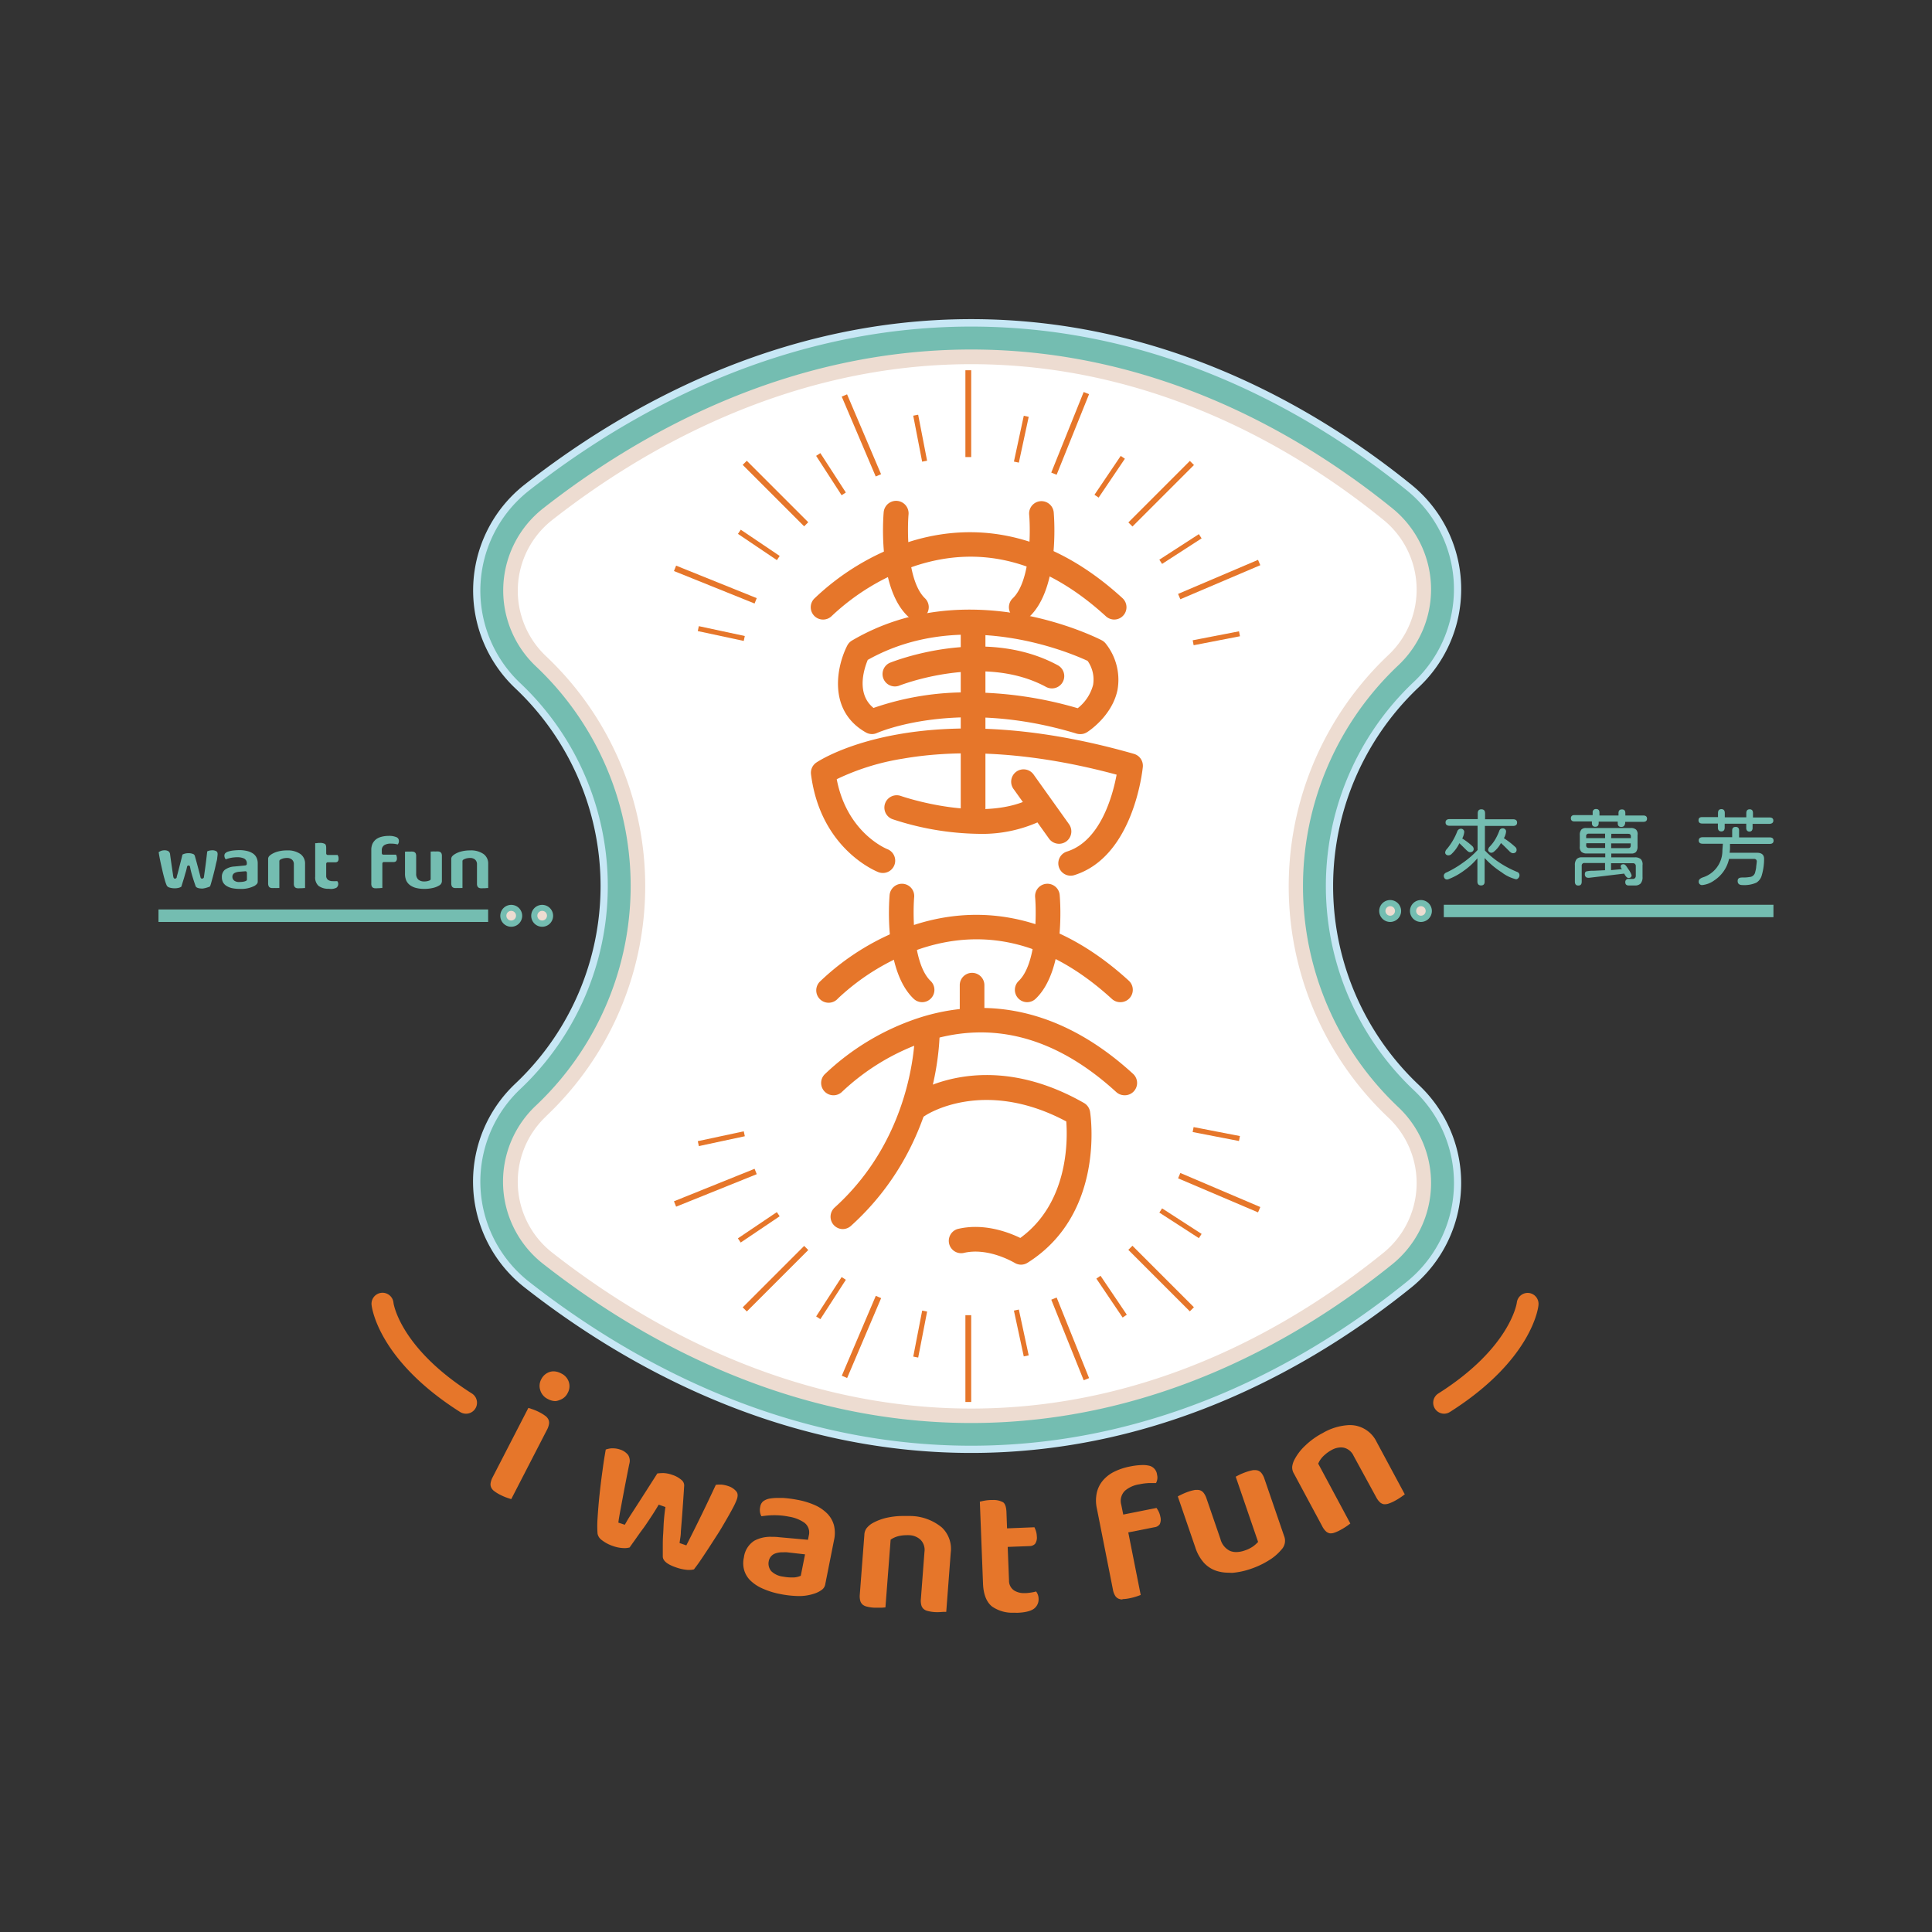 <svg id="圖層_1" data-name="圖層 1" xmlns="http://www.w3.org/2000/svg" viewBox="0 0 353 353"><rect x="0" y="0" width="353" height="353" fill="#333333" stroke="none"/><defs><style>.cls-1{fill:#e6762a;}.cls-2{fill:#74bdb1;}.cls-3{fill:#c7e7f5;}.cls-4{fill:#fff;}.cls-5{fill:#eddcd1;}</style></defs><path class="cls-1" d="M92.8,273.71a8.91,8.91,0,0,1-1.36-.57,6.88,6.88,0,0,1-1.13-.69,1.72,1.72,0,0,1-.55-.64,1.42,1.42,0,0,1-.13-.75,3.46,3.46,0,0,1,.39-1.17l6.52-12.65.6.2a8.61,8.61,0,0,1,1.37.57,7.65,7.65,0,0,1,1.13.69,1.8,1.8,0,0,1,.55.64,1.44,1.44,0,0,1,.13.76,3.35,3.35,0,0,1-.39,1.16l-6.52,12.65ZM101.48,256a3,3,0,0,1-1.36-.37A2.62,2.62,0,0,1,98.71,254a2.53,2.53,0,0,1,.19-2,2.61,2.61,0,0,1,1.51-1.32,2.34,2.34,0,0,1,.74-.12,3,3,0,0,1,1.36.37,2.62,2.62,0,0,1,1.42,1.57,2.53,2.53,0,0,1-.2,2,2.5,2.5,0,0,1-1.51,1.31A2.35,2.35,0,0,1,101.48,256Z"/><path class="cls-1" d="M126.08,286.84h-.46a8.29,8.29,0,0,1-2.05-.44c-1.12-.38-2.45-1-2.47-2l0-1.72c0-.7,0-1.47.06-2.29s.07-1.68.14-2.55.16-1.7.28-2.49l-1.23-.43c-.43.74-.9,1.49-1.41,2.26s-1,1.53-1.55,2.26-1,1.4-1.43,2-.68.95-.92,1.3a3.43,3.43,0,0,1-1,.12,6.34,6.34,0,0,1-2-.37,6.78,6.78,0,0,1-2.1-1.11,1.86,1.86,0,0,1-.76-1.16,19.7,19.7,0,0,1,0-2.79c.08-1.28.19-2.7.35-4.22s.35-3.07.57-4.63c.18-1.38.38-2.63.58-3.73a4.31,4.31,0,0,1,1-.22h.33a4,4,0,0,1,1.29.22,3,3,0,0,1,1.47,1,2,2,0,0,1,.21,1.63c-.37,1.83-.66,3.33-.89,4.52,0,0-.8,4.26-.87,4.66s-.13.75-.17,1l-.07.54,1.18.39.27-.47c.19-.34.48-.82.89-1.45s.88-1.36,1.41-2.18l1.71-2.67,1.66-2.6a8,8,0,0,1,1-.07h.18a5.49,5.49,0,0,1,1.54.32,4.81,4.81,0,0,1,1.7.94,1.3,1.3,0,0,1,.49,1q-.1,1.62-.21,3.18c-.07,1-.14,2-.21,2.88l-.19,2.35c0,.67-.11,1.19-.16,1.57l-.08.54,1.24.43.26-.51c.86-1.69,1.73-3.44,2.62-5.27s1.67-3.48,2.51-5.28a4.46,4.46,0,0,1,.63-.05h.35a5.31,5.31,0,0,1,1.27.27,3.15,3.15,0,0,1,1.51,1c.1.13.4.51.08,1.44a13.14,13.14,0,0,1-.69,1.5c-.36.68-.79,1.45-1.28,2.29s-1,1.74-1.6,2.66-1.16,1.81-1.72,2.66-1.07,1.62-1.54,2.3-.74,1-1,1.37A3.12,3.12,0,0,1,126.08,286.84Z"/><path class="cls-1" d="M146,291.62a18.36,18.36,0,0,1-3.49-.38,14.43,14.43,0,0,1-3.19-1,7.51,7.51,0,0,1-2.2-1.45,4.35,4.35,0,0,1-1.14-1.87,4.67,4.67,0,0,1-.06-2.36,4.26,4.26,0,0,1,1.9-3.05,6.22,6.22,0,0,1,3.2-.71c.4,0,.81,0,1.25.06l5.36.48.16-.83a2.22,2.22,0,0,0-.86-2.32,6.76,6.76,0,0,0-2.8-1.08,13.08,13.08,0,0,0-2.56-.26h-.28a15.93,15.93,0,0,0-2.16.19,2.12,2.12,0,0,1-.23-.57,2.59,2.59,0,0,1,0-1.14,1.67,1.67,0,0,1,.51-1,2.83,2.83,0,0,1,1.27-.53,8.92,8.92,0,0,1,1.45-.11l.92,0a21.77,21.77,0,0,1,2.61.34,14,14,0,0,1,3.28,1,7.38,7.38,0,0,1,2.27,1.58,4.91,4.91,0,0,1,1.17,2.1,6,6,0,0,1,0,2.72l-1.59,8a1.58,1.58,0,0,1-.57,1,4.7,4.7,0,0,1-1.25.68A8.75,8.75,0,0,1,146,291.62Zm-3-8a4,4,0,0,0-1.24.18,1.85,1.85,0,0,0-1.3,1.45,2.14,2.14,0,0,0,.46,1.82,3.71,3.71,0,0,0,2.17,1,8.11,8.11,0,0,0,1.47.15h.2a3.49,3.49,0,0,0,1.19-.17l.36-.13.78-3.92-3.33-.38A6.76,6.76,0,0,0,143,283.63Z"/><path class="cls-1" d="M171.71,294.55a8.77,8.77,0,0,1-.88,0,6.82,6.82,0,0,1-1.31-.2,1.69,1.69,0,0,1-.76-.37,1.43,1.43,0,0,1-.41-.65,3.2,3.2,0,0,1-.09-1.22l.65-8.55a2.63,2.63,0,0,0-.71-2.22,3.17,3.17,0,0,0-2.09-.84,3.85,3.85,0,0,0-.48,0,6.24,6.24,0,0,0-1.13.1,4.4,4.4,0,0,0-1.48.53l-.29.18-.95,12.38-.58.05-.65,0c-.29,0-.58,0-.87,0a6.58,6.58,0,0,1-1.31-.2,1.85,1.85,0,0,1-.77-.37,1.51,1.51,0,0,1-.41-.65,3.41,3.41,0,0,1-.09-1.22l.83-10.87a2.14,2.14,0,0,1,.4-1.2,4,4,0,0,1,1-.88,9.71,9.71,0,0,1,3-1.1,13.52,13.52,0,0,1,2.7-.26c.42,0,.86,0,1.3,0a9.21,9.21,0,0,1,5.76,2.1,5.38,5.38,0,0,1,1.62,4.61l-.82,10.81-.58,0Z"/><path class="cls-1" d="M185.32,294.66a6.51,6.51,0,0,1-4.06-1.13c-1-.8-1.57-2.19-1.65-4.16l-.58-15,.59-.13a8.35,8.35,0,0,1,1.46-.17h.31a3.62,3.62,0,0,1,1.84.39c.5.28.63,1.13.66,1.79l.11,3,5-.2c.08.16.15.34.23.54a3.71,3.71,0,0,1,.21,1.11,2,2,0,0,1-.32,1.38,1.39,1.39,0,0,1-1,.41l-4,.15.24,6.14a2.12,2.12,0,0,0,1,1.86,3.39,3.39,0,0,0,1.84.44h.24a8.64,8.64,0,0,0,1.22-.15,5.65,5.65,0,0,0,.65-.15,3.26,3.26,0,0,1,.24.4,2.2,2.2,0,0,1,.21.89,2.14,2.14,0,0,1-.73,1.77c-.38.34-1.24.77-3.2.84Z"/><path class="cls-1" d="M205.09,292.24a1.67,1.67,0,0,1-.76-.16,1.38,1.38,0,0,1-.57-.51,3.14,3.14,0,0,1-.42-1.16l-2.92-14.75a6.65,6.65,0,0,1,0-3,5.25,5.25,0,0,1,1.13-2.2,6.44,6.44,0,0,1,2.06-1.57,11.28,11.28,0,0,1,2.84-.94,12.26,12.26,0,0,1,2.34-.27,4.67,4.67,0,0,1,1.35.17,1.89,1.89,0,0,1,1.27,1.62,2,2,0,0,1,0,1,2.38,2.38,0,0,1-.19.5H210a10.9,10.9,0,0,0-1.82.23,5.27,5.27,0,0,0-2.61,1.15,2.59,2.59,0,0,0-.7,2.59l.36,1.79,6.08-1.21c.1.15.2.31.31.5a3.58,3.58,0,0,1,.38,1.06,2,2,0,0,1-.1,1.41,1.38,1.38,0,0,1-1,.56l-4.75.94,2.27,11.43-.55.2a10.51,10.51,0,0,1-1.47.4,7.5,7.5,0,0,1-1.32.16Z"/><path class="cls-1" d="M224.47,287.35a7.24,7.24,0,0,1-2.23-.34,5.4,5.4,0,0,1-2.24-1.44,7.79,7.79,0,0,1-1.6-2.83l-3.2-9.32a5.56,5.56,0,0,1,.51-.27,12.19,12.19,0,0,1,1.41-.6,8.35,8.35,0,0,1,1.28-.33l.36,0a1.53,1.53,0,0,1,.49.07,1.43,1.43,0,0,1,.63.43,3.42,3.42,0,0,1,.57,1.09l2.54,7.39a3.31,3.31,0,0,0,1.75,2.17,3,3,0,0,0,1.14.21,4.74,4.74,0,0,0,1.53-.28,5.92,5.92,0,0,0,1.4-.66,5.13,5.13,0,0,0,.77-.62l.29-.29-4.09-11.92.51-.27a11.25,11.25,0,0,1,1.41-.59,8.46,8.46,0,0,1,1.28-.34l.36,0a1.87,1.87,0,0,1,.49.07,1.45,1.45,0,0,1,.63.44,3.25,3.25,0,0,1,.57,1.08l3.59,10.45a2.3,2.3,0,0,1-.44,2.43,9.24,9.24,0,0,1-2.32,2,15.73,15.73,0,0,1-3.35,1.58,13.74,13.74,0,0,1-3.39.72Z"/><path class="cls-1" d="M243.16,280.16H243a1.5,1.5,0,0,1-.7-.33,3.31,3.31,0,0,1-.73-1l-5.16-9.6a2.2,2.2,0,0,1-.31-1.23,3.68,3.68,0,0,1,.41-1.3,9.5,9.5,0,0,1,1.94-2.54,13.91,13.91,0,0,1,3.25-2.34,10.5,10.5,0,0,1,4.86-1.44,6.09,6.09,0,0,1,1.13.1,5.44,5.44,0,0,1,3.85,3l5.13,9.55c-.12.1-.27.21-.47.35a10.89,10.89,0,0,1-1.29.81,6.87,6.87,0,0,1-1.21.54,2.09,2.09,0,0,1-.63.11h-.21a1.46,1.46,0,0,1-.7-.33,3.5,3.5,0,0,1-.74-1L247.32,266a2.65,2.65,0,0,0-1.79-1.49,3.17,3.17,0,0,0-.53-.05,3.61,3.61,0,0,0-1.69.47,6.63,6.63,0,0,0-1.31.93,4.41,4.41,0,0,0-1,1.25l-.15.31,5.87,10.94c-.13.11-.29.22-.46.35a11.92,11.92,0,0,1-1.3.81,6.87,6.87,0,0,1-1.21.54A1.86,1.86,0,0,1,243.16,280.16Z"/><path class="cls-1" d="M85.14,258.3a2,2,0,0,1-1.07-.31c-15-9.51-16.14-19.16-16.18-19.57a2,2,0,0,1,4-.41c0,.17,1.22,8.3,14.35,16.61a2,2,0,0,1-1.06,3.68Z"/><path class="cls-1" d="M263.84,258.3a2,2,0,0,1-1.06-3.68c13.18-8.34,14.35-16.52,14.36-16.6a2,2,0,0,1,2.17-1.78,2,2,0,0,1,1.79,2.18c0,.41-1.17,10.06-16.19,19.57A2,2,0,0,1,263.84,258.3Z"/><path class="cls-2" d="M177.45,264.81c-35.38,0-63.67-16.36-81.17-30.08a23.92,23.92,0,0,1-1.68-36.22,50.32,50.32,0,0,0,0-73.21,23.91,23.91,0,0,1,1.68-36.21C113.78,75.36,142.07,59,177.45,59s63,16.36,80,30.07a23.91,23.91,0,0,1,1.39,36,50.64,50.64,0,0,0,0,73.69,23.91,23.91,0,0,1-1.39,36C240.46,248.46,212.82,264.81,177.45,264.81Z"/><path class="cls-3" d="M177.45,265.47c-35.57,0-64-16.43-81.58-30.22A24.58,24.58,0,0,1,94.15,198a49.66,49.66,0,0,0,0-72.24,24.59,24.59,0,0,1,1.72-37.23c17.59-13.78,46-30.22,81.58-30.22s63.34,16.43,80.39,30.22a24.57,24.57,0,0,1,1.42,37,50,50,0,0,0,0,72.73,24.58,24.58,0,0,1-1.42,37C240.79,249,213,265.47,177.45,265.47Zm0-205.8c-35.19,0-63.34,16.28-80.76,29.94a23.24,23.24,0,0,0-1.63,35.21,51,51,0,0,1,0,74.17,23.25,23.25,0,0,0,1.63,35.22c17.42,13.66,45.57,29.94,80.76,29.94s62.67-16.28,79.55-29.93a23.22,23.22,0,0,0,1.35-35,51.33,51.33,0,0,1,0-74.66,23.23,23.23,0,0,0-1.35-35C240.13,75.94,212.62,59.67,177.45,59.67Z"/><path class="cls-4" d="M98.83,203a17.76,17.76,0,0,0,1.26,26.89c15.85,12.43,43.18,28.76,77.36,28.76s60.74-16.27,76.09-28.69a17.75,17.75,0,0,0,1-26.71h0a56.82,56.82,0,0,1,0-82.67h0a17.73,17.73,0,0,0-1-26.7c-15.35-12.42-42-28.7-76.09-28.7s-61.51,16.34-77.36,28.77a17.75,17.75,0,0,0-1.26,26.88h0a56.47,56.47,0,0,1,0,82.17Z"/><path class="cls-5" d="M177.45,260c-34,0-61.28-15.8-78.18-29.05A19.07,19.07,0,0,1,97.92,202h0a55.16,55.16,0,0,0,0-80.25,19.07,19.07,0,0,1,1.35-28.89c16.9-13.25,44.18-29,78.18-29s60.57,15.77,76.93,29a19.06,19.06,0,0,1,1.11,28.7,55.48,55.48,0,0,0,0,80.73A19.07,19.07,0,0,1,254.38,231C238,244.21,211.4,260,177.45,260ZM99.74,204a16.43,16.43,0,0,0,1.16,24.87c16.58,13,43.31,28.49,76.55,28.49s59.24-15.45,75.26-28.41a16.42,16.42,0,0,0,1-24.71,58.14,58.14,0,0,1,0-84.59,16.42,16.42,0,0,0-1-24.71c-16-13-42.09-28.4-75.26-28.4S117.48,82,100.91,95a16.43,16.43,0,0,0-1.17,24.87,57.8,57.8,0,0,1,0,84.11Z"/><path class="cls-1" d="M203.59,113.2a2.27,2.27,0,0,1-1.52-.59c-11-10.06-22.66-13.18-34.75-9.25A41.51,41.51,0,0,0,152,112.52a2.25,2.25,0,0,1-3.23-3.14,45.36,45.36,0,0,1,16.95-10.25c9.5-3.13,24-3.91,39.37,10.16a2.25,2.25,0,0,1-1.53,3.91Z"/><path class="cls-1" d="M167.41,113.2a2.29,2.29,0,0,1-1.56-.62c-5.38-5.15-4.51-17.55-4.39-19A2.25,2.25,0,1,1,166,94h0c-.26,3.2-.24,12.2,3,15.31a2.25,2.25,0,0,1,.07,3.18A2.21,2.21,0,0,1,167.41,113.2Z"/><path class="cls-1" d="M186.6,113.2a2.25,2.25,0,0,1-1.56-3.88c3.26-3.11,3.28-12.11,3-15.31a2.25,2.25,0,1,1,4.49-.38c.11,1.4,1,13.8-4.39,19A2.29,2.29,0,0,1,186.6,113.2Z"/><path class="cls-1" d="M197.36,134.13a2.44,2.44,0,0,1-.66-.09c-21.75-6.62-36.32-.18-36.47-.11a2.25,2.25,0,0,1-2-.09c-7.09-4-5.34-12.15-3.43-15.88a2.25,2.25,0,0,1,.86-.92c21.13-12.43,44.64-.57,45.63-.06a2.29,2.29,0,0,1,.81.7,10.61,10.61,0,0,1,2.08,8.39c-1,4.8-5.39,7.61-5.58,7.72A2.22,2.22,0,0,1,197.36,134.13Zm-20.11-7.62a70.56,70.56,0,0,1,19.66,2.89,8,8,0,0,0,2.81-4.25,5.93,5.93,0,0,0-1-4.4c-3.35-1.56-22.94-9.86-40.17-.18-.67,1.61-2.17,6.17,1.05,8.78A51.65,51.65,0,0,1,177.25,126.51Z"/><path class="cls-1" d="M195.6,160a2.26,2.26,0,0,1-.67-4.41c6.15-1.91,8.39-10.28,9.09-14.05-18.07-4.88-31.17-4.31-39.08-2.92a43.45,43.45,0,0,0-12.06,3.75c1.86,9.71,8.93,12.65,9.25,12.78a2.25,2.25,0,0,1-1.64,4.2c-.43-.17-10.58-4.24-12.31-17.89a2.25,2.25,0,0,1,1-2.15c.78-.52,19.4-12.62,58-1.57a2.26,2.26,0,0,1,1.63,2.38c-.07.67-1.71,16.41-12.53,19.78A2.27,2.27,0,0,1,195.6,160Z"/><path class="cls-1" d="M177.8,149.81a2.26,2.26,0,0,1-2.26-2.25V113.68a2.26,2.26,0,0,1,4.51,0v33.88A2.25,2.25,0,0,1,177.8,149.81Z"/><path class="cls-1" d="M178.71,152.35a52,52,0,0,1-15.62-2.67,2.25,2.25,0,0,1,1.5-4.25c.23.08,15.29,5.28,24.31.17a2.25,2.25,0,1,1,2.22,3.92A25.28,25.28,0,0,1,178.71,152.35Z"/><path class="cls-1" d="M193.5,154.17a2.26,2.26,0,0,1-1.83-.94l-6.43-9a2.26,2.26,0,1,1,3.67-2.63l6.42,9a2.27,2.27,0,0,1-.52,3.15A2.29,2.29,0,0,1,193.5,154.17Z"/><path class="cls-1" d="M192.2,125.78a2.27,2.27,0,0,1-1.07-.27c-11.58-6.27-26.74-.27-26.89-.21a2.26,2.26,0,0,1-1.7-4.18c.7-.28,17.26-6.87,30.73.43a2.25,2.25,0,0,1-1.07,4.23Z"/><path class="cls-1" d="M204.68,183.11a2.26,2.26,0,0,1-1.53-.6c-11-10.06-22.66-13.17-34.75-9.24a41.62,41.62,0,0,0-15.29,9.16,2.26,2.26,0,1,1-3.23-3.15,45.51,45.51,0,0,1,17-10.24c9.5-3.13,24-3.91,39.37,10.15a2.26,2.26,0,0,1-1.52,3.92Z"/><path class="cls-1" d="M205.47,200.12a2.27,2.27,0,0,1-1.52-.59c-11-10.06-22.66-13.18-34.76-9.25a41.62,41.62,0,0,0-15.29,9.16,2.25,2.25,0,0,1-3.23-3.14,45.45,45.45,0,0,1,17-10.25c9.49-3.13,24-3.91,39.36,10.16a2.25,2.25,0,0,1-1.52,3.91Z"/><path class="cls-1" d="M168.49,183.11a2.25,2.25,0,0,1-1.56-.63c-5.38-5.14-4.5-17.54-4.39-18.94a2.27,2.27,0,0,1,2.44-2.06,2.24,2.24,0,0,1,2.05,2.43c-.26,3.21-.24,12.21,3,15.32a2.25,2.25,0,0,1-1.56,3.88Z"/><path class="cls-1" d="M187.68,183.11a2.25,2.25,0,0,1-1.55-3.88c3.25-3.11,3.27-12.11,3-15.32a2.25,2.25,0,0,1,4.49-.37c.12,1.4,1,13.8-4.39,18.94A2.25,2.25,0,0,1,187.68,183.11Z"/><path class="cls-1" d="M154,224.57a2.26,2.26,0,0,1-1.51-3.93C167.6,207,167.2,188.1,167.19,187.91a2.26,2.26,0,0,1,4.51-.13c0,.85.45,21.17-16.23,36.21A2.29,2.29,0,0,1,154,224.57Z"/><path class="cls-1" d="M177.61,187.9a2.26,2.26,0,0,1-2.25-2.26V180a2.25,2.25,0,0,1,4.5,0v5.63A2.25,2.25,0,0,1,177.61,187.9Z"/><path class="cls-1" d="M186.55,231.07a2.23,2.23,0,0,1-1.19-.35c-.05,0-4.77-2.9-9.34-1.78a2.26,2.26,0,0,1-1.08-4.38c4.75-1.16,9.3.57,11.48,1.63,8.78-6.39,8.67-17.78,8.4-21.29-15.23-8.12-25.68-1.13-25.79-1.05a2.25,2.25,0,0,1-2.56-3.71c.54-.38,13.38-9,31.59,1.39a2.28,2.28,0,0,1,1.11,1.61c.12.76,2.74,18.67-11.42,27.58A2.24,2.24,0,0,1,186.55,231.07Z"/><rect class="cls-1" x="176.39" y="67.65" width="1.06" height="15.86"/><rect class="cls-1" x="141.16" y="82.24" width="1.06" height="15.88" transform="translate(-22.27 126.6) rotate(-45)"/><rect class="cls-1" x="204.21" y="89.66" width="15.89" height="1.06" transform="translate(-1.63 176.45) rotate(-45)"/><rect class="cls-1" x="130.17" y="98.87" width="1.06" height="15.88" transform="translate(-17.22 188.11) rotate(-68.05)"/><rect class="cls-1" x="187.6" y="78.66" width="15.87" height="1.06" transform="translate(49.07 231.02) rotate(-68.08)"/><rect class="cls-1" x="156.86" y="71.63" width="1.06" height="15.86" transform="translate(-18.59 68) rotate(-23.06)"/><rect class="cls-1" x="214.82" y="105.36" width="15.88" height="1.06" transform="translate(-23.68 95.76) rotate(-23.07)"/><rect class="cls-1" x="131.32" y="111.45" width="0.92" height="8.59" transform="translate(-8.99 220.37) rotate(-77.91)"/><rect class="cls-1" x="182.32" y="79.78" width="8.56" height="0.92" transform="translate(68.89 245.78) rotate(-77.85)"/><rect class="cls-1" x="151.37" y="82.36" width="0.92" height="8.57" transform="translate(-22.71 96.39) rotate(-32.91)"/><rect class="cls-1" x="211.39" y="99.87" width="8.6" height="0.92" transform="translate(-19.92 133.15) rotate(-32.88)"/><rect class="cls-1" x="138.19" y="95.29" width="0.92" height="8.58" transform="translate(-21.42 158.88) rotate(-56.02)"/><rect class="cls-1" x="198.48" y="86.67" width="8.57" height="0.92" transform="translate(17.07 206.39) rotate(-55.97)"/><rect class="cls-1" x="167.66" y="75.79" width="0.92" height="8.56" transform="translate(-12.17 33.48) rotate(-10.98)"/><rect class="cls-1" x="217.93" y="116.16" width="8.62" height="0.92" transform="translate(-18.12 44.38) rotate(-10.96)"/><rect class="cls-1" x="176.39" y="240.3" width="1.06" height="15.86"/><rect class="cls-1" x="133.75" y="233.1" width="15.88" height="1.06" transform="translate(-123.7 168.62) rotate(-45)"/><rect class="cls-1" x="211.62" y="225.68" width="1.06" height="15.89" transform="translate(-103.06 218.42) rotate(-45)"/><rect class="cls-1" x="122.76" y="216.48" width="15.88" height="1.06" transform="translate(-71.64 64.59) rotate(-21.95)"/><rect class="cls-1" x="195.01" y="236.69" width="1.06" height="15.87" transform="translate(-77.19 90.69) rotate(-21.92)"/><rect class="cls-1" x="149.46" y="243.73" width="15.86" height="1.06" transform="translate(-128.99 293.41) rotate(-66.94)"/><rect class="cls-1" x="222.23" y="209.98" width="1.06" height="15.88" transform="translate(-65.02 337.47) rotate(-66.93)"/><rect class="cls-1" x="127.48" y="207.61" width="8.59" height="0.92" transform="translate(-40.64 32.2) rotate(-12.09)"/><rect class="cls-1" x="186.13" y="239.29" width="0.92" height="8.56" transform="translate(-47.07 44.71) rotate(-12.15)"/><rect class="cls-1" x="147.55" y="236.71" width="8.57" height="0.92" transform="translate(-129.77 235.79) rotate(-57.09)"/><rect class="cls-1" x="215.22" y="219.18" width="0.92" height="8.6" transform="translate(-89.08 283.31) rotate(-57.12)"/><rect class="cls-1" x="134.36" y="223.77" width="8.58" height="0.92" transform="translate(-101.66 115.8) rotate(-33.98)"/><rect class="cls-1" x="202.3" y="232.39" width="0.92" height="8.57" transform="matrix(0.83, -0.56, 0.56, 0.83, -97.73, 154.02)"/><rect class="cls-1" x="163.84" y="243.28" width="8.56" height="0.92" transform="translate(-103.17 362.37) rotate(-79.02)"/><rect class="cls-1" x="221.77" y="202.88" width="0.92" height="8.62" transform="translate(-23.43 385.99) rotate(-79.04)"/><path class="cls-2" d="M37,162.35c-.5,0-1.13-.08-1.26-.44l-.23-.67c-.09-.26-.18-.56-.28-.88s-.2-.66-.29-1-.16-.67-.22-1a.29.29,0,0,0-.27-.23h0a.28.28,0,0,0-.27.23c-.07.33-.15.69-.25,1s-.21.73-.31,1.07l-.49,1.58a1.65,1.65,0,0,1-.42.19,2.62,2.62,0,0,1-.79.1,3,3,0,0,1-1-.15.77.77,0,0,1-.45-.35,6.55,6.55,0,0,1-.37-1.07c-.15-.51-.29-1.07-.43-1.68s-.28-1.22-.41-1.85-.2-1.06-.27-1.5a2.7,2.7,0,0,1,.38-.21,1.73,1.73,0,0,1,.69-.13,1.32,1.32,0,0,1,.73.18.79.79,0,0,1,.29.59c.1.75.19,1.37.26,1.86l.28,1.91c0,.17.06.31.08.41a.27.27,0,0,0,.26.23.35.35,0,0,0,.33-.23c0-.16.08-.38.16-.67s.47-1.83.59-2.29l.3-1.21a2.65,2.65,0,0,1,.44-.17,2.51,2.51,0,0,1,.67-.08,2.14,2.14,0,0,1,.81.14.51.51,0,0,1,.33.33c.12.42.24.84.35,1.25l.55,2.07q.1.41.15.63a.27.27,0,0,0,.26.23c.14,0,.33-.1.35-.24.11-.77.22-1.56.33-2.38s.19-1.56.28-2.36a2.24,2.24,0,0,1,.39-.14,2.51,2.51,0,0,1,.55-.06,1.37,1.37,0,0,1,.74.18c.09.06.22.17.22.52a6.2,6.2,0,0,1-.07.66c0,.31-.12.66-.2,1s-.17.8-.28,1.24-.21.85-.32,1.25-.21.76-.3,1.09-.15.49-.21.65a1.72,1.72,0,0,1-.5.2A4.09,4.09,0,0,1,37,162.35Z"/><path class="cls-2" d="M43.77,162.41a6.7,6.7,0,0,1-1.4-.14,3.31,3.31,0,0,1-1-.41,1.83,1.83,0,0,1-.62-.65,2,2,0,0,1-.21-.92,1.69,1.69,0,0,1,.52-1.35,3.27,3.27,0,0,1,1.79-.62l2-.2a.29.29,0,0,0,.25-.29v-.11a.94.94,0,0,0-.55-.88,2.93,2.93,0,0,0-1.23-.21,5.93,5.93,0,0,0-1.19.12,6.13,6.13,0,0,0-.88.26,1,1,0,0,1-.25-.65.64.64,0,0,1,.12-.42,1.25,1.25,0,0,1,.48-.32,5.13,5.13,0,0,1,1-.22,11,11,0,0,1,1.1-.07,5.91,5.91,0,0,1,1.45.16,3.2,3.2,0,0,1,1.06.45,1.92,1.92,0,0,1,.65.74,2.38,2.38,0,0,1,.23,1.07v3.32a.61.61,0,0,1-.15.43,1.91,1.91,0,0,1-.46.37A5.34,5.34,0,0,1,43.77,162.41Zm-.08-3.13a2.23,2.23,0,0,0-.8.21.77.77,0,0,0-.43.71.87.87,0,0,0,.35.71,1.49,1.49,0,0,0,1,.24,3.52,3.52,0,0,0,.62-.05,1.79,1.79,0,0,0,.55-.17.29.29,0,0,0,.14-.26v-1.18a.33.33,0,0,0-.08-.22.27.27,0,0,0-.19-.08Z"/><path class="cls-2" d="M54.85,162.29a3.2,3.2,0,0,1-.56,0,.81.81,0,0,1-.34-.13.62.62,0,0,1-.19-.25,1.19,1.19,0,0,1-.07-.47v-3.5a1.08,1.08,0,0,0-.38-.91,1.36,1.36,0,0,0-.88-.27,3,3,0,0,0-.67.08,2.05,2.05,0,0,0-.6.26.33.33,0,0,0-.12.25v4.9l-.24,0a4.54,4.54,0,0,1-.65,0,3.28,3.28,0,0,1-.56,0,.86.86,0,0,1-.34-.13.52.52,0,0,1-.18-.25,1.17,1.17,0,0,1-.08-.47V157a.85.85,0,0,1,.12-.48,1.9,1.9,0,0,1,.41-.38,4.26,4.26,0,0,1,1.23-.55,6.23,6.23,0,0,1,1.68-.21,4,4,0,0,1,2.49.68,2.14,2.14,0,0,1,.82,1.8v4.4l-.24,0A4.63,4.63,0,0,1,54.85,162.29Z"/><path class="cls-2" d="M60.1,162.39a3,3,0,0,1-1.9-.53,2.06,2.06,0,0,1-.61-1.69v-6.11l.25,0a3.05,3.05,0,0,1,.62-.05,1.76,1.76,0,0,1,.91.19c.15.1.23.34.23.72v1a.28.28,0,0,0,.28.29h1.83c0,.06,0,.13.08.21a1.23,1.23,0,0,1,.07.44.76.76,0,0,1-.15.54.61.61,0,0,1-.45.15H59.88a.28.28,0,0,0-.28.29V160a.89.89,0,0,0,.39.8,1.59,1.59,0,0,0,.85.2,3.08,3.08,0,0,0,.51,0l.28,0a1,1,0,0,1,.1.17.69.69,0,0,1,.07.34.85.85,0,0,1-.33.69A2.24,2.24,0,0,1,60.1,162.39Z"/><path class="cls-2" d="M69,162.29a3.13,3.13,0,0,1-.56,0,.81.81,0,0,1-.34-.13.62.62,0,0,1-.19-.25,1.19,1.19,0,0,1-.07-.47v-6.14a2.73,2.73,0,0,1,.23-1.16,2.37,2.37,0,0,1,.64-.79,2.82,2.82,0,0,1,1-.46,5,5,0,0,1,1.25-.16,3.44,3.44,0,0,1,1.54.26.74.74,0,0,1,.38.73.79.79,0,0,1-.09.38,1,1,0,0,1-.12.19l-.49-.1a5.58,5.58,0,0,0-.76-.05,2.27,2.27,0,0,0-1.16.25,1.06,1.06,0,0,0-.5,1v.48a.28.28,0,0,0,.27.29h2.34l.08.21a1.5,1.5,0,0,1,.07.44.76.76,0,0,1-.15.54.63.63,0,0,1-.45.15H70.14a.28.28,0,0,0-.28.29v4.46l-.24,0A4.49,4.49,0,0,1,69,162.29Z"/><path class="cls-2" d="M77.48,162.41a6,6,0,0,1-1.45-.17,3.15,3.15,0,0,1-1.11-.51,2.19,2.19,0,0,1-.69-.84A3.1,3.1,0,0,1,74,159.6v-4l.24,0a4.48,4.48,0,0,1,.64,0,3.06,3.06,0,0,1,.56,0,.69.69,0,0,1,.34.13.52.52,0,0,1,.19.24,1.22,1.22,0,0,1,.07.48v3.18a1.38,1.38,0,0,0,.41,1.1,1.62,1.62,0,0,0,1.06.32,2.28,2.28,0,0,0,.63-.07,2.19,2.19,0,0,0,.39-.13.29.29,0,0,0,.16-.27v-5l.25,0a4.37,4.37,0,0,1,.64,0,3.06,3.06,0,0,1,.56,0,.69.69,0,0,1,.34.13.52.52,0,0,1,.19.24,1.22,1.22,0,0,1,.07.48v4.5a.92.92,0,0,1-.5.86,3.85,3.85,0,0,1-1.2.46A6.81,6.81,0,0,1,77.48,162.41Z"/><path class="cls-2" d="M88.31,162.29a3.13,3.13,0,0,1-.56,0,.81.81,0,0,1-.34-.13.62.62,0,0,1-.19-.25,1.19,1.19,0,0,1-.07-.47v-3.5a1.11,1.11,0,0,0-.38-.91,1.37,1.37,0,0,0-.89-.27,3,3,0,0,0-.66.08,2.05,2.05,0,0,0-.6.26.3.3,0,0,0-.12.25v4.9l-.24,0a4.63,4.63,0,0,1-.65,0,3.2,3.2,0,0,1-.56,0,.81.81,0,0,1-.34-.13.52.52,0,0,1-.18-.25,1.17,1.17,0,0,1-.08-.47V157a.85.85,0,0,1,.12-.48,1.9,1.9,0,0,1,.41-.38,4.26,4.26,0,0,1,1.23-.55,6.21,6.21,0,0,1,1.67-.21,4,4,0,0,1,2.5.68,2.14,2.14,0,0,1,.82,1.8v4.4l-.25,0A4.4,4.4,0,0,1,88.31,162.29Z"/><rect class="cls-2" x="28.96" y="166.17" width="60.23" height="2.28"/><circle class="cls-5" cx="93.41" cy="167.31" r="1.45"/><path class="cls-2" d="M93.41,169.33a2,2,0,1,1,2-2A2,2,0,0,1,93.41,169.33Zm0-2.9a.88.88,0,1,0,.87.88A.87.87,0,0,0,93.41,166.43Z"/><circle class="cls-5" cx="99.06" cy="167.31" r="1.45"/><path class="cls-2" d="M99.06,169.33a2,2,0,1,1,2-2A2,2,0,0,1,99.06,169.33Zm0-2.9a.88.88,0,1,0,.88.88A.87.87,0,0,0,99.06,166.43Z"/><path class="cls-2" d="M270.61,161.78c-.44,0-.67-.24-.67-.73v-4.23a12.84,12.84,0,0,1-2.45,2.25,12,12,0,0,1-2.84,1.57.86.86,0,0,1-.27.05.55.55,0,0,1-.42-.19.77.77,0,0,1-.16-.48.57.57,0,0,1,.13-.36.82.82,0,0,1,.38-.26,18,18,0,0,0,3-1.78,16.13,16.13,0,0,0,2.66-2.31v-4.43l-5.09,0c-.5,0-.76-.21-.76-.61s.26-.61.76-.61H270l0-1.06c0-.49.23-.73.67-.73s.67.24.67.73v1.09l5.1,0c.5,0,.75.21.75.61s-.25.61-.75.61h-5.13l0,4.49a15.55,15.55,0,0,0,2.57,2.15,18.35,18.35,0,0,0,3.29,1.75.63.63,0,0,1,.46.6.76.76,0,0,1-.22.55.56.56,0,0,1-.41.2,7,7,0,0,1-2.62-1.26,15.81,15.81,0,0,1-3.12-2.62l0,4.28C271.28,161.54,271.05,161.78,270.61,161.78Zm-6-5.5a.61.61,0,0,1-.42-.17.49.49,0,0,1-.14-.34,1,1,0,0,1,.31-.64,11.39,11.39,0,0,0,1.89-3.2.71.71,0,0,1,.68-.51.6.6,0,0,1,.61.58,3.25,3.25,0,0,1-.37,1.2,12.24,12.24,0,0,1,1.82,1.38.76.76,0,0,1,.27.53.57.57,0,0,1-.18.44.69.69,0,0,1-.46.16.61.61,0,0,1-.35-.11,2.61,2.61,0,0,1-.37-.31l-1.25-1.23a6.7,6.7,0,0,1-1.46,2A.82.82,0,0,1,264.64,156.28Zm11.83-.39a.66.66,0,0,1-.35-.11,1.94,1.94,0,0,1-.38-.33l-.25-.24c-.39-.4-.8-.8-1.22-1.18a4.9,4.9,0,0,1-1.26,1.56.76.76,0,0,1-.5.22.56.56,0,0,1-.4-.17.52.52,0,0,1-.18-.37.94.94,0,0,1,.28-.57,7.06,7.06,0,0,0,1-1.3,10.27,10.27,0,0,0,.76-1.59.62.62,0,0,1,.62-.46.6.6,0,0,1,.45.17.54.54,0,0,1,.17.39,3,3,0,0,1-.4,1.24,14.8,14.8,0,0,1,2.05,1.58.67.67,0,0,1,.27.54.61.61,0,0,1-.17.45A.68.68,0,0,1,276.47,155.89Z"/><path class="cls-2" d="M288.38,161.8q-.63,0-.63-.72v-3a1.59,1.59,0,0,1,.34-1.13,1.27,1.27,0,0,1,.93-.31h4.28l0-.7-3.36,0a1.42,1.42,0,0,1-1-.3,1.23,1.23,0,0,1-.29-1v-2.08a1.43,1.43,0,0,1,.3-1,1.11,1.11,0,0,1,.82-.27h8.17a1.39,1.39,0,0,1,1,.3,1.19,1.19,0,0,1,.26,1v2.08a1.5,1.5,0,0,1-.29,1,1.09,1.09,0,0,1-.8.28h-3.71l0,.7,4.27,0a1.57,1.57,0,0,1,1.14.34,1.37,1.37,0,0,1,.3,1.09v2.15a1.7,1.7,0,0,1-.37,1.22,1.39,1.39,0,0,1-1,.34h-1.14c-.42,0-.64-.2-.64-.59a.56.56,0,0,1,.64-.61h.71a.55.55,0,0,0,.42-.15.57.57,0,0,0,.15-.42v-1.77a.53.53,0,0,0-.14-.39.52.52,0,0,0-.38-.14h-4l0,1.26,2-.18a.71.71,0,0,1-.24-.46c0-.29.17-.43.5-.43s.5.29.89.89a4.23,4.23,0,0,1,.6,1.09.52.52,0,0,1-.14.4.64.64,0,0,1-.44.12c-.24,0-.5-.26-.77-.79l-6.38.76h-.17a.68.68,0,0,1-.44-.13.66.66,0,0,1-.2-.52c0-.27.09-.45.27-.51a4.77,4.77,0,0,1,1.28-.12l2.14-.1,0-1.32-3.73,0a.47.47,0,0,0-.53.53v2.87C289,161.56,288.81,161.8,288.38,161.8Zm6-6.84,3.09,0c.33,0,.48-.15.48-.47v-.39l-3.57,0Zm-4.57-.5a.45.45,0,0,0,.13.35.47.47,0,0,0,.34.12h3l0-.86-3.44,0Zm4.57-1.32,3.6,0,0-.32c0-.32-.15-.47-.48-.47h-3.09Zm-4.1-.82a.42.42,0,0,0-.47.47v.35l3.46,0,0-.82Zm5.93-1.23c-.42,0-.63-.23-.63-.68v-.29l-3.48,0,0,.26c0,.45-.21.68-.62.68s-.62-.23-.62-.68v-.29l-3.19,0c-.43,0-.65-.2-.65-.58s.22-.58.65-.58H291l0-.45a.58.58,0,0,1,.64-.66q.6,0,.6.66V149l3.48,0,0-.45q0-.66.63-.66c.41,0,.62.22.62.66V149l3.28,0c.45,0,.68.2.68.58s-.23.58-.68.58h-3.31l0,.26C296.86,150.86,296.65,151.09,296.24,151.09Z"/><path class="cls-2" d="M311.05,161.71a.6.6,0,0,1-.67-.69c0-.29.26-.54.78-.72a5.11,5.11,0,0,0,3.54-4.72c0-.46.07-.94.09-1.42l-3.68,0c-.48,0-.73-.2-.73-.59s.25-.6.73-.6h5.38l0-1.23c0-.43.21-.65.62-.65a.66.66,0,0,1,.48.15.71.71,0,0,1,.16.5V153l5.57,0c.49,0,.73.2.73.6s-.24.59-.73.59h-7.23V155c0,.34-.05.61-.07.81l5,0c.86,0,1.3.37,1.3,1.1a10.54,10.54,0,0,1-.42,3,2.24,2.24,0,0,1-1,1.37,5.49,5.49,0,0,1-2.54.43c-.58,0-.87-.25-.87-.74s.3-.64.88-.64a6.94,6.94,0,0,0,1.32-.09,1.09,1.09,0,0,0,1-.87,7.25,7.25,0,0,0,.18-.84c0-.23.07-.58.11-1.06a.49.49,0,0,0-.11-.4.52.52,0,0,0-.42-.14h-4.53a6.32,6.32,0,0,1-2.72,3.94A4.51,4.51,0,0,1,311.05,161.71Zm8.63-9.77a.59.59,0,0,1-.48-.18.82.82,0,0,1-.14-.53v-.73l-3.94,0,0,.7c0,.47-.21.71-.62.71s-.62-.24-.62-.71v-.73l-2.85,0q-.69,0-.69-.6t.69-.57h2.87l0-.75c0-.47.21-.71.62-.71s.62.24.62.71v.78l3.93,0,0-.75c0-.47.2-.71.62-.71s.6.24.6.71v.78l3,0q.72,0,.72.57t-.72.6h-3.07l0,.7a.82.82,0,0,1-.14.53A.56.56,0,0,1,319.68,151.94Z"/><rect class="cls-2" x="263.8" y="165.31" width="60.23" height="2.27"/><circle class="cls-5" cx="253.99" cy="166.44" r="1.44"/><path class="cls-2" d="M254,168.45a2,2,0,1,1,2-2A2,2,0,0,1,254,168.45Zm0-2.88a.87.87,0,1,0,.88.87A.87.87,0,0,0,254,165.57Z"/><circle class="cls-5" cx="259.62" cy="166.44" r="1.44"/><path class="cls-2" d="M259.62,168.45a2,2,0,1,1,2-2A2,2,0,0,1,259.62,168.45Zm0-2.88a.87.87,0,1,0,.87.87A.87.87,0,0,0,259.62,165.57Z"/></svg>